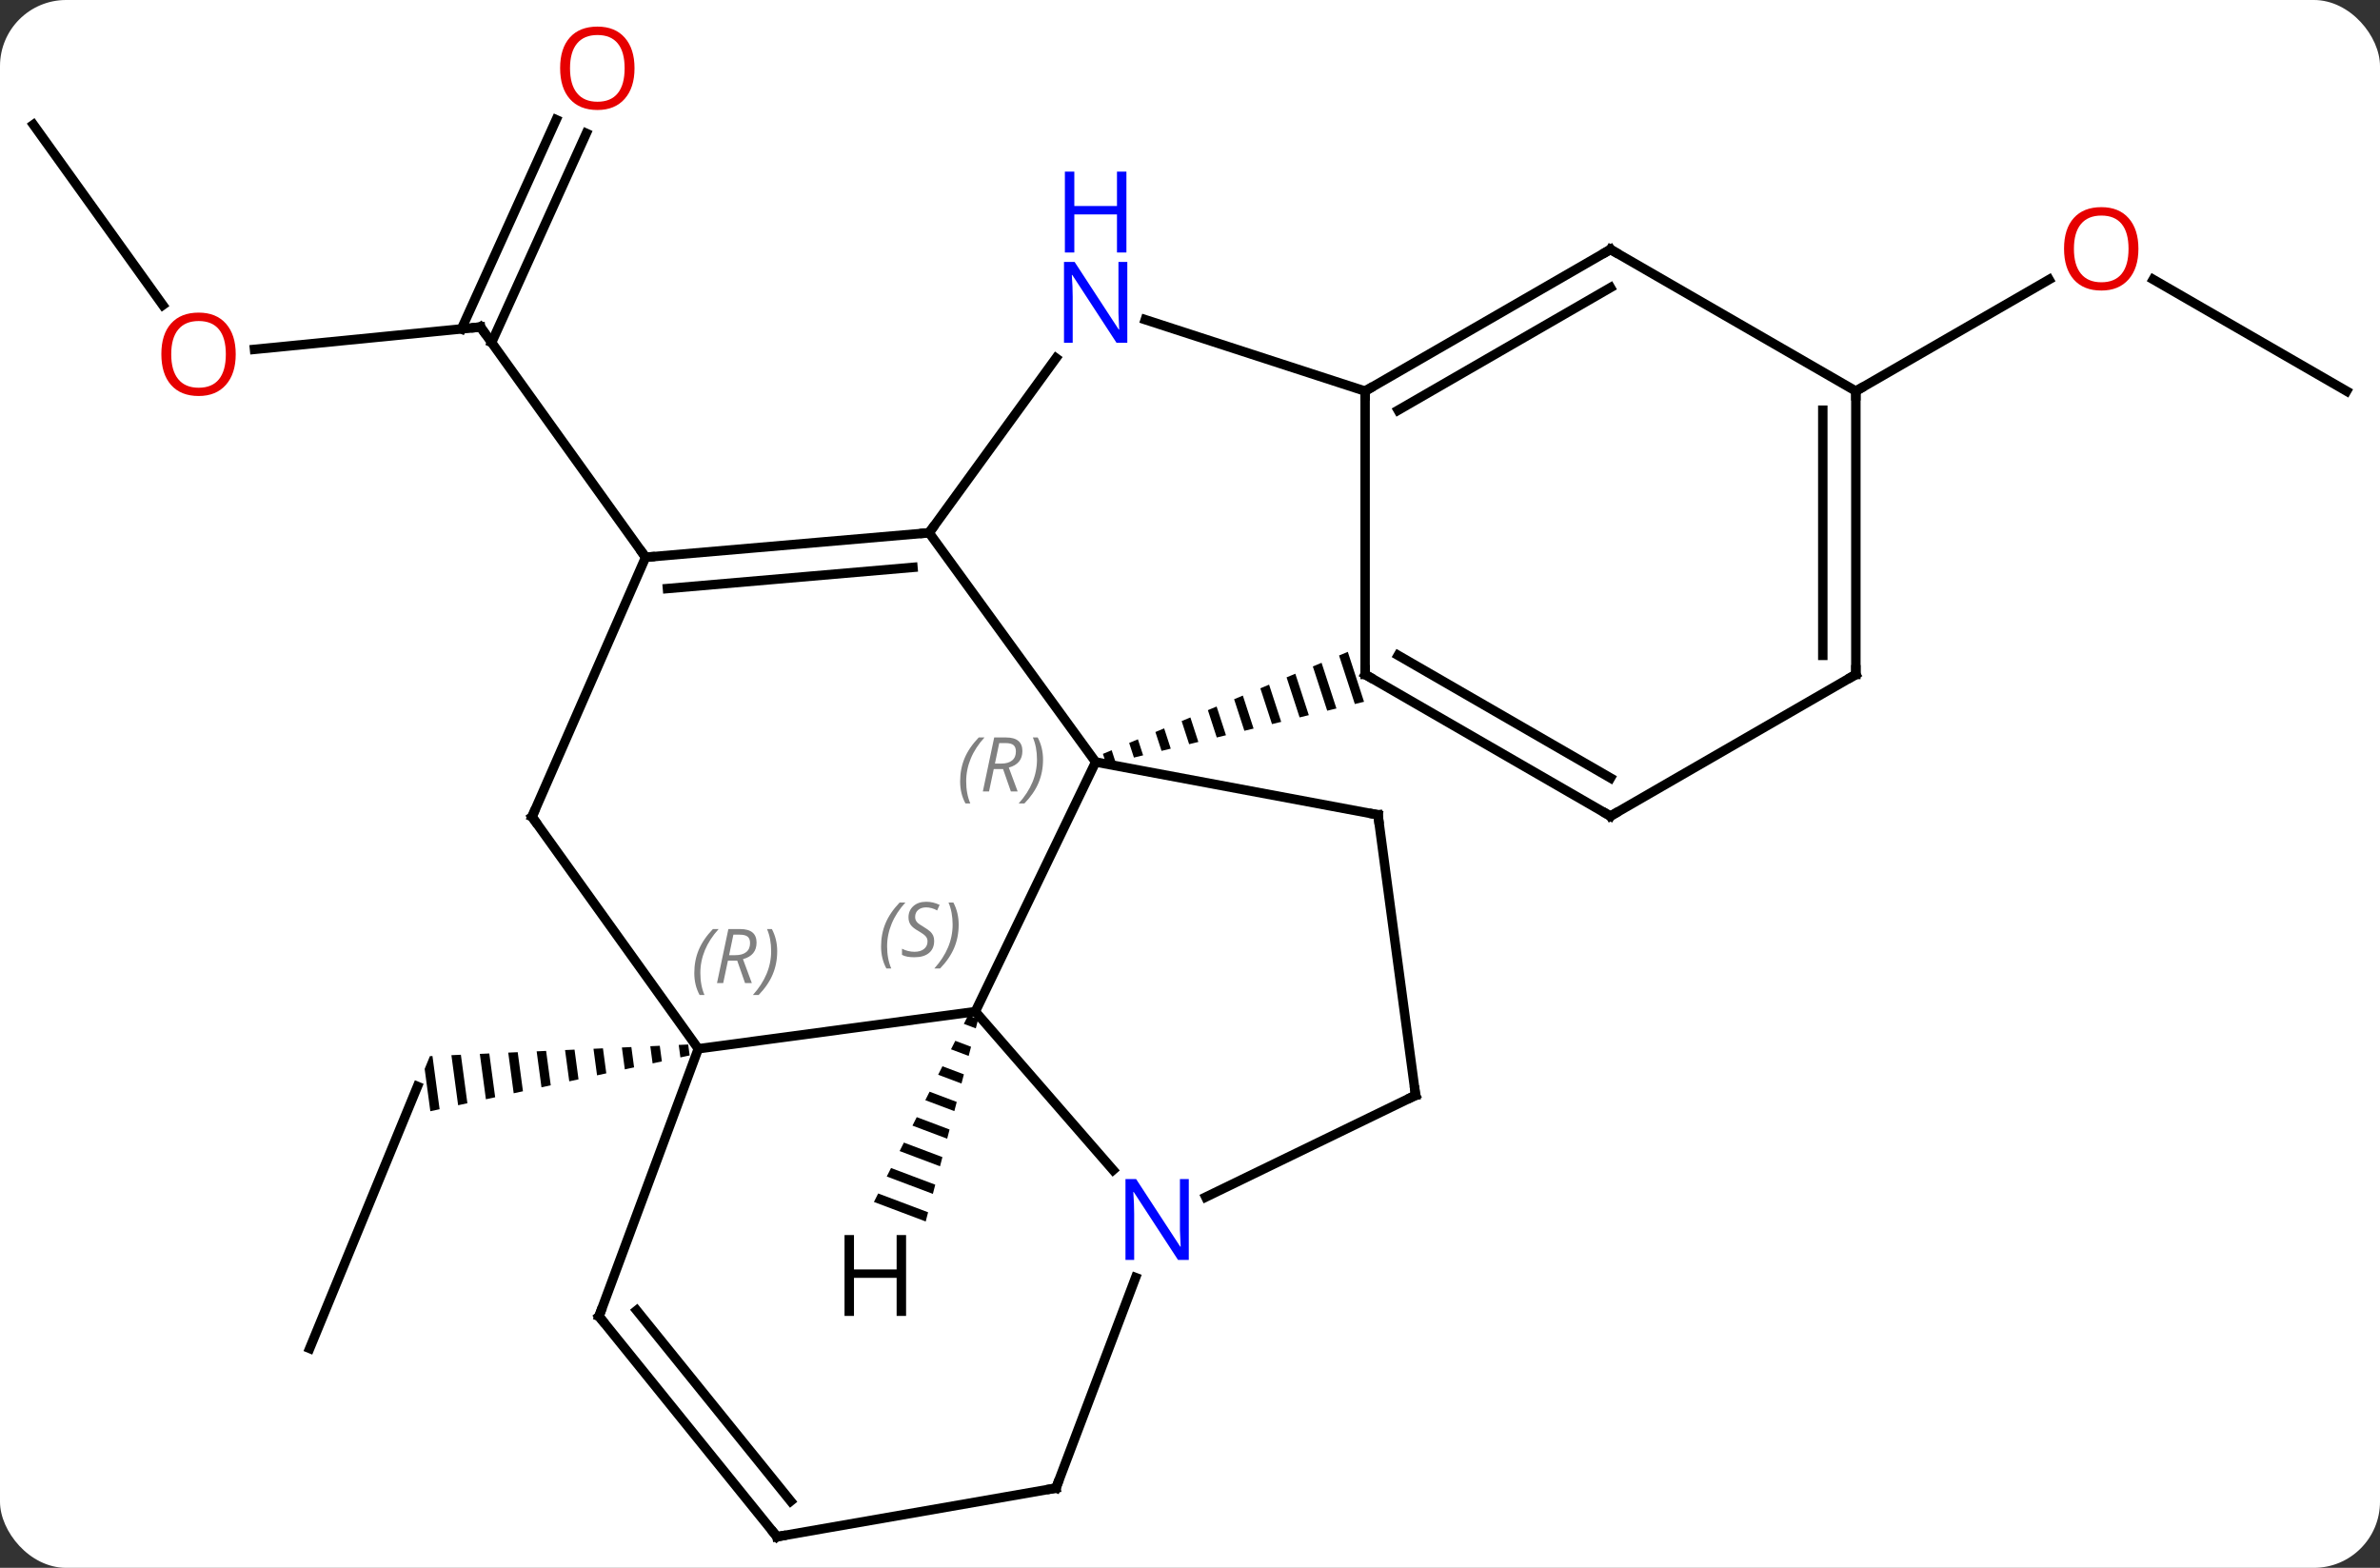 <svg width="252" viewBox="0 0 252 166" style="fill-opacity:1; color-rendering:auto; color-interpolation:auto; text-rendering:auto; stroke:black; stroke-linecap:square; stroke-miterlimit:10; shape-rendering:auto; stroke-opacity:1; fill:black; stroke-dasharray:none; font-weight:normal; stroke-width:1; font-family:'Open Sans'; font-style:normal; stroke-linejoin:miter; font-size:12; stroke-dashoffset:0; image-rendering:auto;" height="166" class="cas-substance-image" xmlns:xlink="http://www.w3.org/1999/xlink" xmlns="http://www.w3.org/2000/svg"><rect x="0" y="0" width="252" height="166" fill="#333333" stroke="none"/><svg class="cas-substance-single-component"><rect y="0" x="0" width="252" stroke="none" ry="7" rx="7" height="166" fill="white" class="cas-substance-group"/><svg y="0" x="0" width="252" viewBox="0 0 252 166" style="fill:black;" height="166" class="cas-substance-single-component-image"><svg><g><g transform="translate(126,85)" style="text-rendering:geometricPrecision; color-rendering:optimizeQuality; color-interpolation:linearRGB; stroke-linecap:butt; image-rendering:optimizeQuality;"><line y2="57.771" y1="30.027" x2="-93.21" x1="-81.798" style="fill:none;"/><path style="stroke:none;" d="M-53.133 25.59 L-54.135 25.635 L-54.135 25.635 L-53.958 26.958 L-53.958 26.958 L-52.977 26.747 L-52.977 26.747 L-53.133 25.59 ZM-56.141 25.726 L-57.144 25.771 L-57.144 25.771 L-56.9 27.591 L-55.919 27.38 L-55.919 27.38 L-56.141 25.726 ZM-59.15 25.861 L-60.153 25.906 L-60.153 25.906 L-59.842 28.224 L-59.842 28.224 L-58.861 28.012 L-59.15 25.861 ZM-62.158 25.997 L-63.161 26.042 L-63.161 26.042 L-62.783 28.856 L-62.783 28.856 L-61.803 28.645 L-61.803 28.645 L-62.158 25.997 ZM-65.167 26.133 L-66.17 26.178 L-65.725 29.489 L-64.745 29.278 L-65.167 26.133 ZM-68.176 26.268 L-69.178 26.314 L-68.667 30.122 L-67.686 29.911 L-67.686 29.911 L-68.176 26.268 ZM-71.184 26.404 L-72.187 26.449 L-71.609 30.755 L-70.628 30.544 L-70.628 30.544 L-71.184 26.404 ZM-74.193 26.54 L-75.196 26.585 L-75.196 26.585 L-74.551 31.388 L-74.551 31.388 L-73.57 31.177 L-73.57 31.177 L-74.193 26.54 ZM-77.201 26.676 L-78.204 26.721 L-78.204 26.721 L-77.493 32.021 L-77.493 32.021 L-76.512 31.81 L-76.512 31.81 L-77.201 26.676 ZM-80.21 26.811 L-80.48 26.823 L-80.48 26.823 L-80.48 26.823 L-81.036 28.174 L-80.435 32.654 L-80.435 32.654 L-79.454 32.443 L-79.454 32.443 L-80.21 26.811 Z"/><line y2="-48.01" y1="-50.376" x2="-99.051" x1="-75.126" style="fill:none;"/><line y2="-70.882" y1="-48.734" x2="-63.922" x1="-73.948" style="fill:none;"/><line y2="-72.325" y1="-50.177" x2="-67.111" x1="-77.137" style="fill:none;"/><line y2="-25.998" y1="-50.376" x2="-57.642" x1="-75.126" style="fill:none;"/><line y2="-71.802" y1="-52.699" x2="-122.463" x1="-108.762" style="fill:none;"/><line y2="-43.59" y1="-55.411" x2="122.463" x1="101.988" style="fill:none;"/><line y2="-43.59" y1="-55.401" x2="70.503" x1="90.96" style="fill:none;"/><line y2="22.104" y1="-4.32" x2="-22.731" x1="-9.99" style="fill:none;"/><line y2="-28.59" y1="-4.32" x2="-27.624" x1="-9.99" style="fill:none;"/><path style="stroke:none;" d="M16.709 -15.982 L15.783 -15.596 L15.783 -15.596 L17.453 -10.46 L17.453 -10.46 L18.427 -10.697 L16.709 -15.982 ZM13.931 -14.824 L13.005 -14.438 L13.005 -14.438 L14.529 -9.752 L14.529 -9.752 L15.504 -9.988 L15.504 -9.988 L13.931 -14.824 ZM11.152 -13.667 L10.226 -13.281 L11.605 -9.043 L11.605 -9.043 L12.58 -9.279 L12.58 -9.279 L11.152 -13.667 ZM8.374 -12.51 L7.449 -12.124 L7.449 -12.124 L8.681 -8.334 L8.681 -8.334 L9.656 -8.57 L8.374 -12.51 ZM5.596 -11.353 L4.67 -10.967 L4.67 -10.967 L5.758 -7.625 L5.758 -7.625 L6.732 -7.861 L6.732 -7.861 L5.596 -11.353 ZM2.818 -10.195 L1.893 -9.81 L1.893 -9.81 L2.834 -6.916 L2.834 -6.916 L3.808 -7.152 L3.808 -7.152 L2.818 -10.195 ZM0.041 -9.038 L-0.885 -8.652 L-0.885 -8.652 L-0.09 -6.207 L-0.09 -6.207 L0.884 -6.444 L0.884 -6.444 L0.041 -9.038 ZM-2.737 -7.881 L-3.663 -7.495 L-3.663 -7.495 L-3.014 -5.498 L-3.014 -5.498 L-2.039 -5.735 L-2.039 -5.735 L-2.737 -7.881 ZM-5.516 -6.724 L-6.441 -6.338 L-6.441 -6.338 L-5.938 -4.79 L-5.938 -4.79 L-4.963 -5.026 L-4.963 -5.026 L-5.516 -6.724 ZM-8.293 -5.567 L-9.22 -5.181 L-9.22 -5.181 L-8.862 -4.081 L-7.887 -4.317 L-7.887 -4.317 L-8.293 -5.567 Z"/><line y2="1.275" y1="-4.32" x2="19.905" x1="-9.99" style="fill:none;"/><line y2="26.04" y1="22.104" x2="-52.062" x1="-22.731" style="fill:none;"/><line y2="38.878" y1="22.104" x2="-8.144" x1="-22.731" style="fill:none;"/><line y2="-25.998" y1="-28.59" x2="-57.642" x1="-27.624" style="fill:none;"/><line y2="-22.685" y1="-24.929" x2="-55.328" x1="-29.336" style="fill:none;"/><line y2="-47.086" y1="-28.59" x2="-14.185" x1="-27.624" style="fill:none;"/><line y2="-43.59" y1="-13.59" x2="18.54" x1="18.54" style="fill:none;"/><line y2="1.41" y1="-13.59" x2="44.52" x1="18.54" style="fill:none;"/><line y2="-2.631" y1="-15.611" x2="44.52" x1="22.04" style="fill:none;"/><line y2="30.966" y1="1.275" x2="23.886" x1="19.905" style="fill:none;"/><line y2="1.479" y1="26.04" x2="-69.669" x1="-52.062" style="fill:none;"/><line y2="54.372" y1="26.04" x2="-62.577" x1="-52.062" style="fill:none;"/><line y2="30.966" y1="41.742" x2="23.886" x1="1.671" style="fill:none;"/><line y2="72.555" y1="50.268" x2="-14.19" x1="-5.76" style="fill:none;"/><line y2="1.479" y1="-25.998" x2="-69.669" x1="-57.642" style="fill:none;"/><line y2="-43.59" y1="-51.153" x2="18.54" x1="-4.736" style="fill:none;"/><line y2="-58.59" y1="-43.59" x2="44.52" x1="18.54" style="fill:none;"/><line y2="-54.548" y1="-41.569" x2="44.52" x1="22.04" style="fill:none;"/><line y2="-13.59" y1="1.41" x2="70.503" x1="44.52" style="fill:none;"/><line y2="77.706" y1="54.372" x2="-43.734" x1="-62.577" style="fill:none;"/><line y2="73.935" y1="53.745" x2="-42.281" x1="-58.584" style="fill:none;"/><line y2="77.706" y1="72.555" x2="-43.734" x1="-14.19" style="fill:none;"/><line y2="-43.59" y1="-58.59" x2="70.503" x1="44.52" style="fill:none;"/><line y2="-43.59" y1="-13.59" x2="70.503" x1="70.503" style="fill:none;"/><line y2="-41.569" y1="-15.611" x2="67.003" x1="67.003" style="fill:none;"/><path style="stroke:none;" d="M-23.491 22.507 L-23.945 23.405 L-23.945 23.405 L-22.679 23.882 L-22.679 23.882 L-22.426 22.908 L-23.491 22.507 ZM-24.852 25.2 L-25.305 26.098 L-25.305 26.098 L-23.436 26.803 L-23.436 26.803 L-23.184 25.829 L-23.184 25.829 L-24.852 25.2 ZM-26.212 27.894 L-26.666 28.792 L-24.194 29.723 L-24.194 29.723 L-23.942 28.75 L-23.942 28.75 L-26.212 27.894 ZM-27.573 30.587 L-28.026 31.485 L-28.026 31.485 L-24.952 32.644 L-24.952 32.644 L-24.699 31.671 L-24.699 31.671 L-27.573 30.587 ZM-28.933 33.281 L-29.387 34.179 L-29.387 34.179 L-25.71 35.565 L-25.71 35.565 L-25.457 34.591 L-25.457 34.591 L-28.933 33.281 ZM-30.294 35.975 L-30.747 36.872 L-30.747 36.872 L-26.468 38.486 L-26.468 38.486 L-26.215 37.512 L-26.215 37.512 L-30.294 35.975 ZM-31.654 38.668 L-32.108 39.566 L-32.108 39.566 L-27.225 41.407 L-27.225 41.407 L-26.973 40.433 L-26.973 40.433 L-31.654 38.668 ZM-33.015 41.362 L-33.468 42.26 L-27.983 44.327 L-27.983 44.327 L-27.731 43.354 L-27.731 43.354 L-33.015 41.362 Z"/><path style="fill:none; stroke-miterlimit:5;" d="M-75.624 -50.327 L-75.126 -50.376 L-74.835 -49.97"/></g><g transform="translate(126,85)" style="stroke-linecap:butt; fill:rgb(230,0,0); text-rendering:geometricPrecision; color-rendering:optimizeQuality; image-rendering:optimizeQuality; font-family:'Open Sans'; stroke:rgb(230,0,0); color-interpolation:linearRGB; stroke-miterlimit:5;"><path style="stroke:none;" d="M-101.041 -47.494 Q-101.041 -45.432 -102.081 -44.252 Q-103.12 -43.072 -104.963 -43.072 Q-106.854 -43.072 -107.885 -44.236 Q-108.916 -45.401 -108.916 -47.51 Q-108.916 -49.604 -107.885 -50.752 Q-106.854 -51.901 -104.963 -51.901 Q-103.104 -51.901 -102.073 -50.729 Q-101.041 -49.557 -101.041 -47.494 ZM-107.87 -47.494 Q-107.87 -45.76 -107.127 -44.854 Q-106.385 -43.947 -104.963 -43.947 Q-103.541 -43.947 -102.815 -44.846 Q-102.088 -45.744 -102.088 -47.494 Q-102.088 -49.229 -102.815 -50.119 Q-103.541 -51.01 -104.963 -51.01 Q-106.385 -51.01 -107.127 -50.111 Q-107.87 -49.213 -107.87 -47.494 Z"/><path style="stroke:none;" d="M-58.816 -77.776 Q-58.816 -75.714 -59.856 -74.534 Q-60.895 -73.354 -62.738 -73.354 Q-64.629 -73.354 -65.66 -74.519 Q-66.692 -75.683 -66.692 -77.792 Q-66.692 -79.886 -65.66 -81.034 Q-64.629 -82.183 -62.738 -82.183 Q-60.879 -82.183 -59.848 -81.011 Q-58.816 -79.839 -58.816 -77.776 ZM-65.645 -77.776 Q-65.645 -76.042 -64.902 -75.136 Q-64.16 -74.229 -62.738 -74.229 Q-61.316 -74.229 -60.59 -75.128 Q-59.863 -76.026 -59.863 -77.776 Q-59.863 -79.511 -60.59 -80.401 Q-61.316 -81.292 -62.738 -81.292 Q-64.16 -81.292 -64.902 -80.394 Q-65.645 -79.495 -65.645 -77.776 Z"/><path style="stroke:none;" d="M100.421 -58.66 Q100.421 -56.598 99.381 -55.418 Q98.342 -54.238 96.499 -54.238 Q94.608 -54.238 93.577 -55.403 Q92.546 -56.567 92.546 -58.676 Q92.546 -60.77 93.577 -61.918 Q94.608 -63.067 96.499 -63.067 Q98.358 -63.067 99.389 -61.895 Q100.421 -60.723 100.421 -58.66 ZM93.592 -58.66 Q93.592 -56.926 94.335 -56.02 Q95.077 -55.113 96.499 -55.113 Q97.921 -55.113 98.647 -56.012 Q99.374 -56.91 99.374 -58.66 Q99.374 -60.395 98.647 -61.285 Q97.921 -62.176 96.499 -62.176 Q95.077 -62.176 94.335 -61.278 Q93.592 -60.379 93.592 -58.66 Z"/></g><g transform="translate(126,85)" style="stroke-linecap:butt; font-size:8.4px; fill:gray; text-rendering:geometricPrecision; image-rendering:optimizeQuality; color-rendering:optimizeQuality; font-family:'Open Sans'; font-style:italic; stroke:gray; color-interpolation:linearRGB; stroke-miterlimit:5;"><path style="stroke:none;" d="M-24.339 -2.262 Q-24.339 -3.59 -23.87 -4.715 Q-23.401 -5.84 -22.37 -6.918 L-21.761 -6.918 Q-22.729 -5.856 -23.214 -4.684 Q-23.698 -3.512 -23.698 -2.277 Q-23.698 -0.949 -23.261 0.066 L-23.776 0.066 Q-24.339 -0.965 -24.339 -2.262 ZM-20.779 -3.574 L-21.279 -1.199 L-21.935 -1.199 L-20.732 -6.918 L-19.482 -6.918 Q-17.747 -6.918 -17.747 -5.481 Q-17.747 -4.121 -19.185 -3.731 L-18.247 -1.199 L-18.966 -1.199 L-19.794 -3.574 L-20.779 -3.574 ZM-20.2 -6.324 Q-20.591 -4.402 -20.654 -4.152 L-19.997 -4.152 Q-19.247 -4.152 -18.841 -4.481 Q-18.435 -4.809 -18.435 -5.434 Q-18.435 -5.902 -18.693 -6.113 Q-18.95 -6.324 -19.544 -6.324 L-20.2 -6.324 ZM-15.561 -4.574 Q-15.561 -3.246 -16.038 -2.113 Q-16.514 -0.981 -17.53 0.066 L-18.139 0.066 Q-16.202 -2.09 -16.202 -4.574 Q-16.202 -5.902 -16.639 -6.918 L-16.124 -6.918 Q-15.561 -5.856 -15.561 -4.574 Z"/><path style="stroke:none;" d="M-32.71 15.212 Q-32.71 13.884 -32.242 12.759 Q-31.773 11.634 -30.742 10.556 L-30.132 10.556 Q-31.101 11.618 -31.585 12.79 Q-32.07 13.962 -32.07 15.196 Q-32.07 16.524 -31.632 17.54 L-32.148 17.54 Q-32.71 16.509 -32.71 15.212 ZM-27.088 14.618 Q-27.088 15.446 -27.635 15.899 Q-28.182 16.352 -29.182 16.352 Q-29.588 16.352 -29.9 16.298 Q-30.213 16.243 -30.494 16.102 L-30.494 15.446 Q-29.869 15.774 -29.166 15.774 Q-28.541 15.774 -28.166 15.477 Q-27.791 15.181 -27.791 14.665 Q-27.791 14.352 -27.994 14.126 Q-28.197 13.899 -28.76 13.571 Q-29.353 13.243 -29.58 12.915 Q-29.807 12.587 -29.807 12.134 Q-29.807 11.399 -29.291 10.938 Q-28.775 10.477 -27.932 10.477 Q-27.557 10.477 -27.221 10.556 Q-26.885 10.634 -26.51 10.806 L-26.775 11.399 Q-27.025 11.243 -27.346 11.157 Q-27.666 11.071 -27.932 11.071 Q-28.463 11.071 -28.783 11.345 Q-29.103 11.618 -29.103 12.087 Q-29.103 12.29 -29.033 12.438 Q-28.963 12.587 -28.822 12.72 Q-28.682 12.852 -28.26 13.102 Q-27.697 13.446 -27.494 13.642 Q-27.291 13.837 -27.189 14.071 Q-27.088 14.306 -27.088 14.618 ZM-24.493 12.899 Q-24.493 14.227 -24.97 15.36 Q-25.446 16.493 -26.462 17.54 L-27.071 17.54 Q-25.134 15.384 -25.134 12.899 Q-25.134 11.571 -25.571 10.556 L-25.056 10.556 Q-24.493 11.618 -24.493 12.899 Z"/><path style="fill:none; stroke:black;" d="M-28.122 -28.547 L-27.624 -28.59 L-27.33 -28.994"/><path style="fill:none; stroke:black;" d="M18.54 -14.09 L18.54 -13.59 L18.973 -13.34"/><path style="fill:none; stroke:black;" d="M19.413 1.183 L19.905 1.275 L19.971 1.771"/><path style="stroke:none;" d="M-52.486 18.024 Q-52.486 16.696 -52.017 15.571 Q-51.548 14.446 -50.517 13.367 L-49.907 13.367 Q-50.876 14.43 -51.361 15.602 Q-51.845 16.774 -51.845 18.008 Q-51.845 19.336 -51.407 20.352 L-51.923 20.352 Q-52.486 19.321 -52.486 18.024 ZM-48.925 16.711 L-49.425 19.086 L-50.082 19.086 L-48.879 13.367 L-47.629 13.367 Q-45.894 13.367 -45.894 14.805 Q-45.894 16.164 -47.332 16.555 L-46.394 19.086 L-47.113 19.086 L-47.941 16.711 L-48.925 16.711 ZM-48.347 13.961 Q-48.738 15.883 -48.8 16.133 L-48.144 16.133 Q-47.394 16.133 -46.988 15.805 Q-46.582 15.477 -46.582 14.852 Q-46.582 14.383 -46.84 14.172 Q-47.097 13.961 -47.691 13.961 L-48.347 13.961 ZM-43.708 15.711 Q-43.708 17.039 -44.185 18.172 Q-44.661 19.305 -45.677 20.352 L-46.286 20.352 Q-44.349 18.196 -44.349 15.711 Q-44.349 14.383 -44.786 13.367 L-44.271 13.367 Q-43.708 14.43 -43.708 15.711 Z"/></g><g transform="translate(126,85)" style="stroke-linecap:butt; fill:rgb(0,5,255); text-rendering:geometricPrecision; color-rendering:optimizeQuality; image-rendering:optimizeQuality; font-family:'Open Sans'; stroke:rgb(0,5,255); color-interpolation:linearRGB; stroke-miterlimit:5;"><path style="stroke:none;" d="M-0.128 48.397 L-1.269 48.397 L-5.957 41.21 L-6.003 41.21 Q-5.91 42.475 -5.91 43.522 L-5.91 48.397 L-6.832 48.397 L-6.832 39.835 L-5.707 39.835 L-1.035 46.991 L-0.988 46.991 Q-0.988 46.835 -1.035 45.975 Q-1.082 45.116 -1.066 44.741 L-1.066 39.835 L-0.128 39.835 L-0.128 48.397 Z"/><path style="fill:none; stroke:black;" d="M-57.144 -26.041 L-57.642 -25.998 L-57.933 -26.404"/><path style="stroke:none;" d="M-6.638 -48.704 L-7.779 -48.704 L-12.467 -55.891 L-12.513 -55.891 Q-12.42 -54.626 -12.42 -53.579 L-12.42 -48.704 L-13.342 -48.704 L-13.342 -57.266 L-12.217 -57.266 L-7.545 -50.11 L-7.498 -50.11 Q-7.498 -50.266 -7.545 -51.126 Q-7.592 -51.985 -7.576 -52.36 L-7.576 -57.266 L-6.638 -57.266 L-6.638 -48.704 Z"/><path style="stroke:none;" d="M-6.732 -58.266 L-7.732 -58.266 L-7.732 -62.297 L-12.248 -62.297 L-12.248 -58.266 L-13.248 -58.266 L-13.248 -66.829 L-12.248 -66.829 L-12.248 -63.188 L-7.732 -63.188 L-7.732 -66.829 L-6.732 -66.829 L-6.732 -58.266 Z"/><path style="fill:none; stroke:black;" d="M18.973 -43.84 L18.54 -43.59 L18.54 -43.09"/><path style="fill:none; stroke:black;" d="M44.087 1.16 L44.52 1.41 L44.953 1.16"/><path style="fill:none; stroke:black;" d="M23.82 30.47 L23.886 30.966 L23.436 31.184"/><path style="fill:none; stroke:black;" d="M-69.378 1.885 L-69.669 1.479 L-69.469 1.021"/><path style="fill:none; stroke:black;" d="M-62.403 53.903 L-62.577 54.372 L-62.263 54.761"/><path style="fill:none; stroke:black;" d="M-14.013 72.087 L-14.19 72.555 L-14.683 72.641"/><path style="fill:none; stroke:black;" d="M44.087 -58.34 L44.52 -58.59 L44.953 -58.34"/><path style="fill:none; stroke:black;" d="M70.07 -13.34 L70.503 -13.59 L70.503 -14.09"/><path style="fill:none; stroke:black;" d="M-44.048 77.317 L-43.734 77.706 L-43.241 77.62"/><path style="fill:none; stroke:black;" d="M70.503 -43.09 L70.503 -43.59 L70.936 -43.84"/><path style="fill:black; stroke:none;" d="M-30.063 54.328 L-31.063 54.328 L-31.063 50.297 L-35.579 50.297 L-35.579 54.328 L-36.579 54.328 L-36.579 45.766 L-35.579 45.766 L-35.579 49.406 L-31.063 49.406 L-31.063 45.766 L-30.063 45.766 L-30.063 54.328 Z"/></g></g></svg></svg></svg></svg>